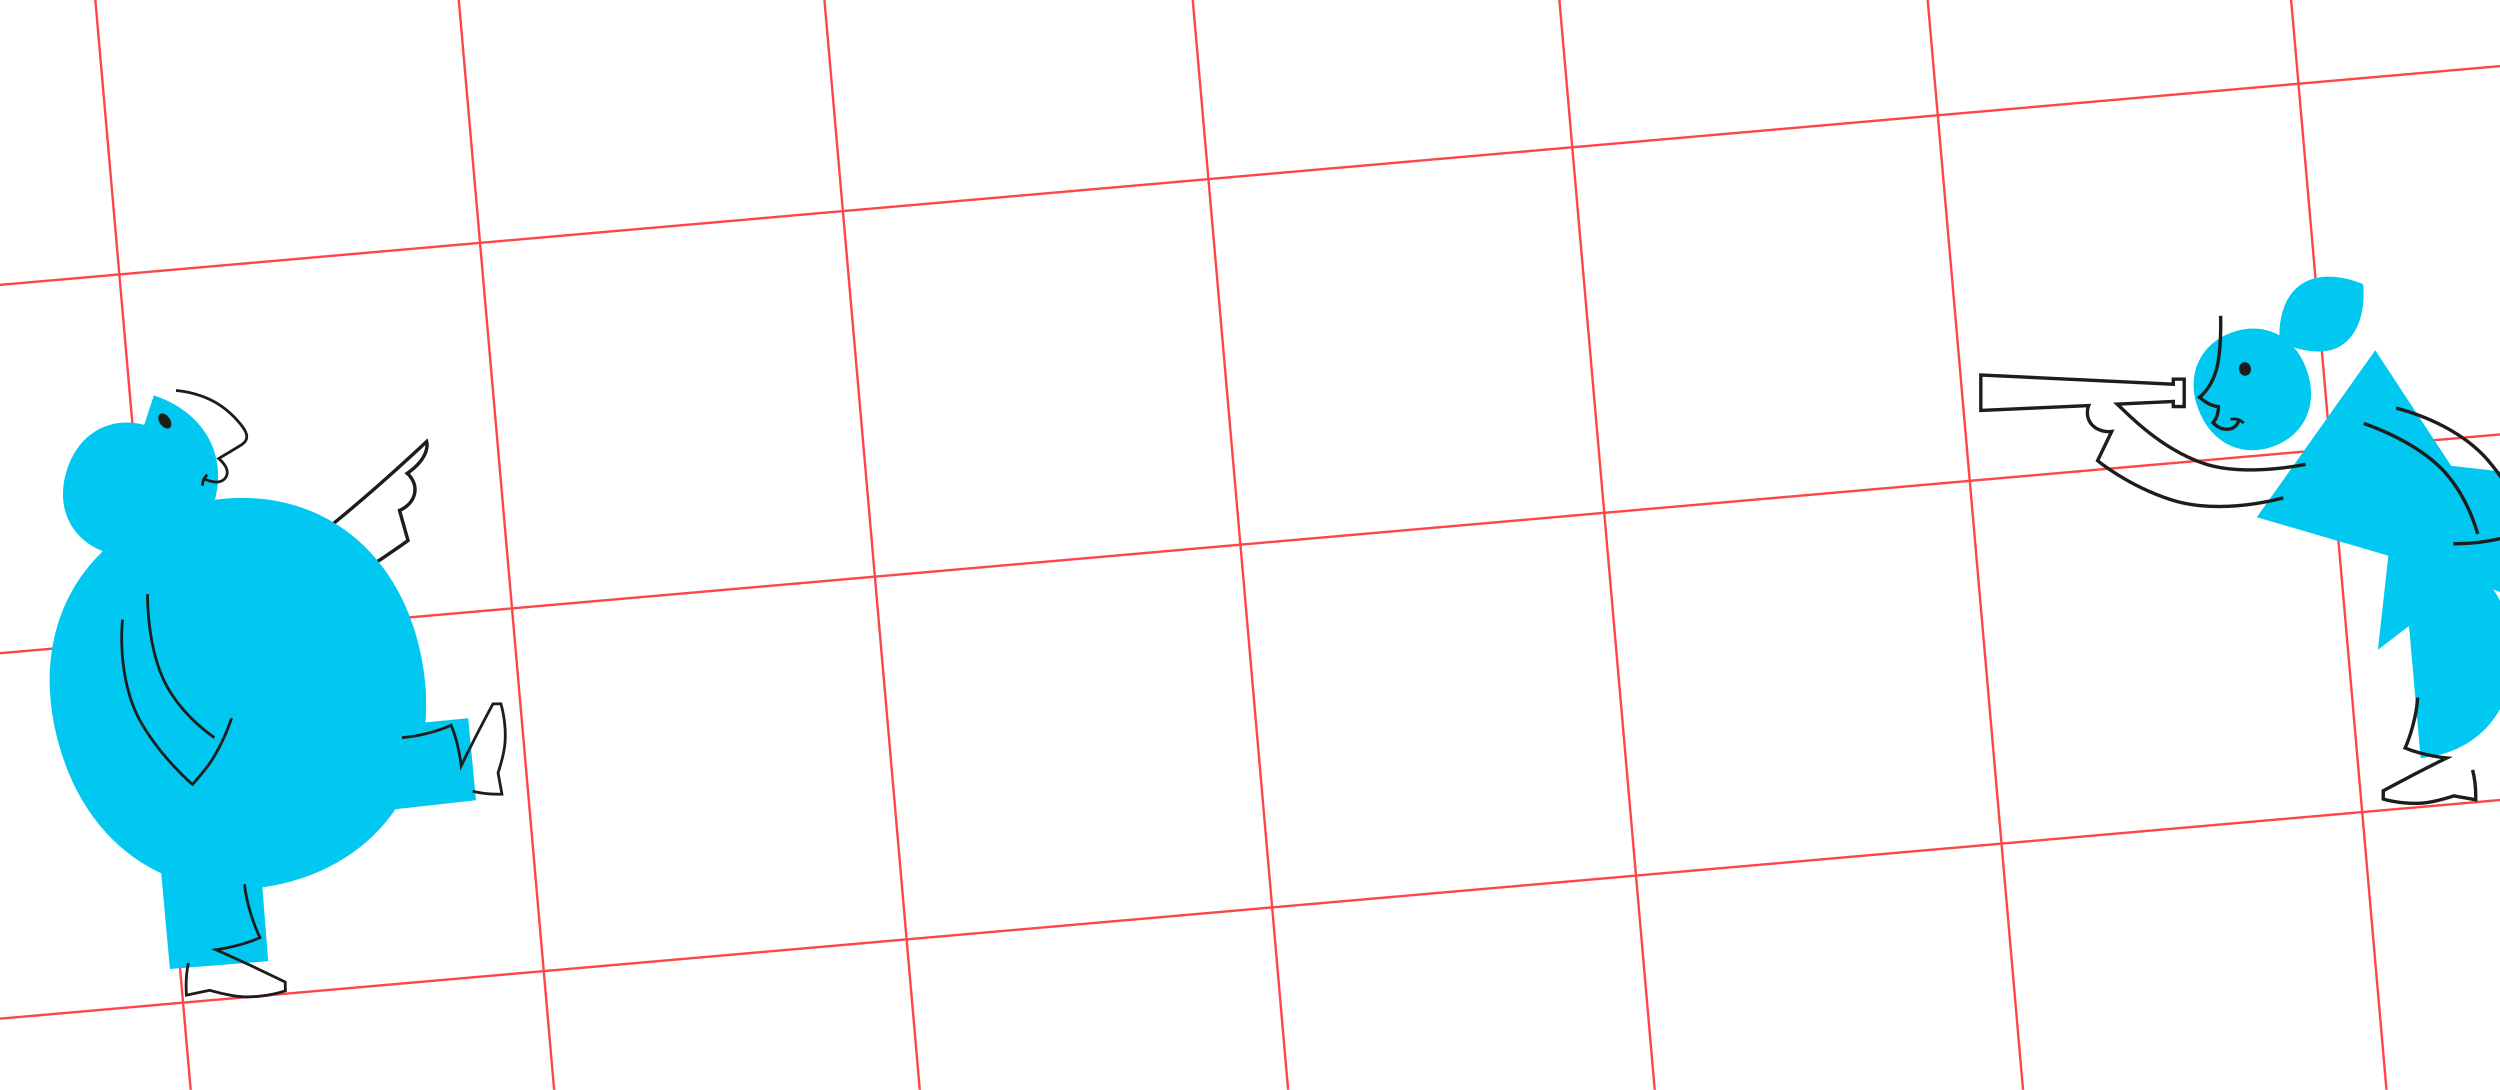 <?xml version="1.0" encoding="utf-8"?>
<!-- Generator: Adobe Illustrator 23.0.6, SVG Export Plug-In . SVG Version: 6.00 Build 0)  -->
<svg version="1.1" xmlns="http://www.w3.org/2000/svg" xmlns:xlink="http://www.w3.org/1999/xlink" x="0px" y="0px"
	 viewBox="0 0 1030 449" style="enable-background:new 0 0 1030 449;" xml:space="preserve">
<style type="text/css">
	.st0{fill:none;stroke:#FF4646;stroke-width:0.985;stroke-miterlimit:10;}
	.st1{fill:#E6B4C8;}
	.st2{fill:#FFF56E;}
	.st3{fill:none;stroke:#1D1D1B;stroke-width:1.6;}
	.st4{fill:none;stroke:#1D1D1B;stroke-width:1.692;}
	.st5{fill:#1D1D1B;}
	.st6{fill:#FFFFFF;fill-opacity:0;}
	.st7{fill:#00C8F0;}
	.st8{fill:none;stroke:#1D1D1B;stroke-width:1.5;}
	.st9{fill:none;}
	.st10{fill:none;stroke:#1D1D1B;stroke-width:1.413;}
	.st11{fill:none;stroke:#1D1D1B;stroke-width:1.525;}
	.st12{fill:none;stroke:#1D1D1B;stroke-width:1.613;}
	.st13{display:none;}
	.st14{display:inline;fill:#00C8F0;}
	.st15{display:inline;}
	.st16{fill:none;stroke:#1D1D1B;stroke-width:1.155;}
	.st17{fill:none;stroke:#1D1D1B;stroke-width:1.222;}
	.st18{fill:none;stroke:#1D1D1B;stroke-width:1.177;}
	.st19{fill:none;stroke:#1D1D1B;stroke-width:1.4;}
</style>
<g id="background">
	<path class="st0" d="M-534.6,14.3L1495-163.2 M1481.9-312.7L-547.7-135.1 M1468.7-463.3L-560.8-285.8 M1534.3,285.5L-495.3,463
		 M-508.4,313.6L1521.2,136 M-521.6,163L1508-14.6 M-469,764.3l2029.6-177.6 M-482,614.9l2029.6-177.6 M-442.8,1063.6l2029.6-177.6
		 M-456,913l2029.6-177.6 M133.8-631.1l171.5,1960.2 M283.3-644.2L454.8,1316 M433.9-657.4l171.5,1960.2 M-314.9-591.8l171.5,1960.2
		 M6.1,1355.3L-165.4-604.9 M-462.9-574.8l171.5,1960.2 M-14.8-618.1l171.5,1960.2 M883-696.6l171.5,1960.2 M1032.5-709.7
		L1204,1250.5 M1183.1-722.9l171.5,1960.2 M1336.1-735.9l171.5,1960.2 M583.8-670.5l171.5,1960.2 M734.4-683.6l171.5,1960.2"/>
</g>
<g id="background-vertical">
</g>
<g id="background_solo">
</g>
<g id="Layer_1">
</g>
<g id="vertical_person_unten">
</g>
<g id="vertical_person_oben">
</g>
<g id="horizontal_person_rechts" class="st13">
	<path class="st14" d="M930.5,232.8l7.4,84.9c23.4-2,39.2-19.9,36.9-45.4C972.6,245.8,953.9,230.7,930.5,232.8"/>
	<path class="st14" d="M1014.4,263.8c-6.3-22.6-27-34.8-52.6-27.7l21.8,78.6C1009.2,307.5,1020.6,286.4,1014.4,263.8"/>
	<path class="st14" d="M937.2,133.3c13.4-1.2,22.4-11.6,21.1-26.8c-1.3-14.7-12-23.2-25.3-22c-13.4,1.2-22.4,11.4-21.1,26.1
		C913.1,125.8,923.8,134.5,937.2,133.3"/>
	<polygon class="st14" points="955.5,247.2 987.8,130.9 905.4,139.4 	"/>
	<polygon class="st14" points="961.7,190.4 913.1,250.4 1024.2,241.2 	"/>
	<g class="st15">
		<path class="st16" d="M926.7,168.2c0,0-12.9-1.8-28.8-5.8c-15.9-4-33-10.4-33-10.4l0.1-11.6c0,0-4.9-0.5-7-4.5
			c-2.2-4.1,0.6-8,0.6-8s-4.6-1.5-7.4-4.3c-2.7-2.7-2.6-5.2-2.6-5.2s21.7,11.7,44,21.5c22.2,9.8,47.4,18.8,47.4,18.8"/>
		<path class="st6" d="M861.5,154.1c0.7,0,65.7,18.1,65.7,18.1l18.8-13.7l-101.1-46.2L861.5,154.1z"/>
	</g>
	<g class="st15">
		<path class="st16" d="M977.8,294.3c4.4,10.6,4.8,20.4,4.8,20.4c8.2-0.7,16.8-4,16.8-4s-3.7,4.8-8.4,11.4c-3.6,5-8.4,12-8.4,12
			l1.5,3c3.4-0.7,9.1-2.3,14.8-5.7c4.6-2.7,10.1-8.5,10.1-8.5l8.6-2.7c0,0-2.6-5.7-6.6-10.2"/>
		<path class="st6" d="M975.3,291.3h5.1l5.1,19.5c0,0,20.2-5.8,20.9-5.1c0.7,0.7,7.2,2.9,7.2,2.9l7.2,12.3l-10.1,5.1l-26.7,14.4
			l-5.8-5.8l10.8-17.3l-8.7,1.4L975.3,291.3z"/>
	</g>
	<g class="st15">
		<polygon class="st6" points="917.3,336.7 925.9,338.9 942.5,338.9 957.7,338.9 965.6,337.4 959.9,319.4 937.5,312.2 941.1,291.9 
			933.1,291.9 926.6,315 936,319.4 918,330.2 		"/>
		<path class="st16" d="M936.8,293.3c-0.9,11.4-5.1,20.4-5.1,20.4c7.6,3.1,16.8,4,16.8,4s-5.5,2.7-12.7,6.4c-5.5,2.8-13,6.9-13,6.9
			l0,3.3c3.4,0.9,9.1,2.1,15.7,1.6c5.3-0.4,12.9-3,12.9-3l8.9,1.5c0,0,0.3-6.2-1.2-12.1"/>
	</g>
	<g class="st15">
		<path class="st16" d="M964.2,150.1c0,0,7.6,21.2,4.2,38.1c-2.3,11.6-8.2,20.8-11.7,25.5"/>
		<path class="st16" d="M947.6,208.5c0,0,4.3,6.2,11.8,12.7c4.1,3.5,11.7,7.8,11.7,7.8s8.4-13.7,11.8-30c4.3-20.6-5.8-42.2-5.8-42.2
			"/>
		<polygon class="st6" points="942.8,207.8 954.3,225.1 974.5,233.8 987.5,196.9 987.5,178.9 980.3,152.9 965.1,144.2 959.4,147.1 
			965.1,177.4 958.6,202 952.9,208.5 946.4,204.2 		"/>
	</g>
	<g class="st15">
		<path class="st16" d="M928.8,119.2c0,0-0.7-1.3-1.9-2.1c-1.2-0.8-2.7-0.8-2.7-0.8"/>
		<path class="st17" d="M931.3,74.9c0,0-3.2,13.8-7.5,20.8c-4.3,6.9-9.4,8.8-9.4,8.8s1.5,2.1,2.8,3.4c1.4,1.4,3.5,2.3,3.5,2.3
			s-0.3,1.7-1.5,3.3c-1.2,1.6-2.3,2.3-2.3,2.3s1.5,2.8,3.7,3.7c4.6,1.8,6.4-1.7,6.4-1.7"/>
		<path class="st5" d="M934.5,100.9c1.3,0.3,2.6-0.6,3-2.1c0.3-1.5-0.4-2.9-1.7-3.2c-1.3-0.3-2.6,0.7-3,2.1
			C932.4,99.2,933.2,100.6,934.5,100.9"/>
		<path class="st6" d="M909.5,103.1l5.8,18.8l13.7,1.4l5.1-5.8c0,0,7.9-23.8,7.9-24.5s-2.2-22.4-2.2-22.4l-14.4,2.9L909.5,103.1z"/>
	</g>
	<path class="st14" d="M989.3,79.6c0,0-12.8-10.9-24.7-6.3c-11.5,4.4-14,19.9-14,19.9s13.1,12.1,24.6,7.7
		C987.1,96.3,989.3,79.6,989.3,79.6"/>
</g>
<g id="horizontal_person_rechts_new">
	<path class="st7" d="M989.7,225.8l7.6,86.5c23.8-2.1,39.9-20.2,37.7-46.3C1032.6,239.1,1013.5,223.7,989.7,225.8"/>
	<path class="st7" d="M1074.9,214.5c-22.2-8.9-44.9,0.3-55,25.4l77.1,31C1107.1,245.7,1097.1,223.4,1074.9,214.5"/>
	<path class="st7" d="M936.7,183.9c12.8-4.7,18.9-17.4,13.5-32c-5.2-14.1-18-19.6-30.8-14.9c-12.8,4.7-19,17.2-13.8,31.3
		C911,182.9,923.8,188.6,936.7,183.9"/>
	<polygon class="st7" points="1046.1,247.1 978.6,144.3 929.8,213.1 	"/>
	<path class="st7" d="M973.6,117.1c0,0-15.5-7.3-26,0.4c-10.1,7.4-8.4,23.3-8.4,23.3s16.1,8.4,26.2,1
		C975.9,134.1,973.6,117.1,973.6,117.1"/>
	<polygon class="st7" points="988.4,189.5 979.7,267.7 1069.9,198.7 	"/>
	<g>
		<path class="st18" d="M924.4,174.3c0,0-1.1-1.1-2.5-1.5c-1.4-0.4-2.9-0.1-2.9-0.1"/>
		<path class="st19" d="M914.9,130.1c0,0,0.5,14.4-1.8,22.4c-2.4,8-6.9,11.2-6.9,11.2s2,1.7,3.7,2.6c1.8,1,4.1,1.3,4.1,1.3
			s0.1,1.7-0.6,3.7c-0.7,1.9-1.6,2.9-1.6,2.9s2.2,2.4,4.7,2.6c5,0.5,5.8-3.4,5.8-3.4"/>
		<path class="st5" d="M925.1,154.8c1.4-0.1,2.4-1.3,2.3-2.9c-0.1-1.5-1.2-2.7-2.6-2.7c-1.4,0.1-2.4,1.3-2.3,2.9
			C922.6,153.7,923.7,154.9,925.1,154.8"/>
		<path class="st6" d="M906,174.5c0,0,6.7,5.9,8.4,6.7s11.8-4.2,13.4-3.4s6.7-5,6.7-5L922,162.7l12.6-6.7l-6.7-16l-7.6-17.6h-12.6
			l0.8,21.8l-2.5,10.9l-5,10.9L906,174.5z"/>
	</g>
	<g>
		<path class="st19" d="M949.9,191.3c0,0-25,5.4-41.8-0.3c-17.9-6-31.4-20.4-35.8-24.5l23.1-1.1v2.1h4.5v-11.3h-4.5v2.1l-79.3-3.8
			v14.6l44.4-2c0,0-1.8,4.4,1.4,7.9c3.2,3.5,8.1,2.8,8.1,2.8s-3.9,8-5.8,12c0,0,12.7,10.5,30.3,16.1c20.6,6.7,46.2-0.8,46.2-0.8"/>
		<path class="st6" d="M950.1,208.5c0,0-38.6,5.9-42,5.9s-31.1-5.9-31.1-5.9s-23.5-11.8-23.5-14.3s3.4-8.4,3.4-8.4l-3.4-7.6
			l-42.8-1.7v-30.2c0,0,96.6,4.2,97.4,5.9c0.8,1.7-1.7,20.2-1.7,20.2l-6.7,1.7l4.2,7.6c0,0,26,5.9,28.5,4.2s24.4-4.2,24.4-4.2
			L950.1,208.5z"/>
	</g>
	<g>
		<path class="st19" d="M973.9,174.5c0,0,21.8,7,33.5,20.2c8,9,11.8,19.6,13.4,25.3"/>
		<path class="st19" d="M1010.8,224c0,0,7.7,0.3,17.5-1.7c5.4-1.1,13.6-4.6,13.6-4.6s-5.9-15.3-16.9-28.1
			c-14-16.2-37.8-21.4-37.8-21.4"/>
		<path class="st6" d="M979.5,168.2l8.4-5l20.2,5l19.3,15.1l18.5,32.7v8.4l-40.3,4.2l-2.5-8.4l10.1-4.2c0,0-14.3-20.2-16-20.2
			s-31.9-21.8-31.9-21.8L979.5,168.2z"/>
	</g>
	<g>
		<path class="st19" d="M996.1,287.4c-0.9,11.7-5.2,20.8-5.2,20.8c7.8,3.2,17.1,4.1,17.1,4.1s-5.6,2.7-12.9,6.5
			c-5.6,2.9-13.2,7-13.2,7l0,3.4c3.4,1,9.3,2.1,16,1.7c5.4-0.4,13.1-3,13.1-3l9,1.6c0,0,0.3-6.3-1.3-12.3"/>
		<polygon class="st6" points="977.8,324.4 977.8,334.5 1012.2,334.5 1024.8,334.5 1023.2,312.6 1014.8,312.6 997.3,305.6 
			1001.3,285.8 992.1,281.6 984.5,309.3 992.1,312.6 		"/>
	</g>
</g>
<g id="horizontal_person_links">
	<g>
		<path class="st10" d="M106.4,258.2c0,0,13.4-5.7,29.3-14.7c16-8.9,32.4-20.8,32.4-20.8l-3.5-12.4c0,0,5.1-1.9,6.2-6.9
			c1.1-5-3-8.4-3-8.4s4.5-2.9,6.7-6.8c2.1-3.7,1.3-6.3,1.3-6.3s-19.9,18.9-41,35.9c-21,17-45.5,34.1-45.5,34.1"/>
		<polygon class="st6" points="97,261.5 115.6,261.5 172.1,235 172.1,217.4 175.7,201.5 179.2,178.5 171.2,178.5 82.9,250.1 		"/>
	</g>
	<polygon class="st7" points="107.3,355.5 110.5,396 70,399.2 66.4,359.3 	"/>
	<polygon class="st7" points="159.1,299.2 192.9,295.9 196.1,329.7 162.8,333.4 	"/>
	<path class="st7" d="M116.6,364c-43.1,10.1-82-13-93.5-61.8c-11.1-47.1,13.6-84.6,56.7-94.7c43.1-10.1,81.9,12.4,93,59.5
		C184.2,315.7,159.7,353.8,116.6,364"/>
	<path class="st7" d="M60,175.2L45.1,228c-14.5-4.1-22.4-17.3-17.9-33.1C31.8,178.4,45.5,171.1,60,175.2"/>
	<path class="st7" d="M87.9,208.1c-6.3,19.2-24.7,28.9-46.5,21.7l22-66.9C85.2,170.2,94.2,188.9,87.9,208.1"/>
	<g>
		<path class="st16" d="M60.8,244.8c0,0-0.5,22.9,8.1,38.2c5.9,10.5,14.6,17.5,19.4,20.9"/>
		<path class="st16" d="M95.4,295.9c0,0-2.2,7.4-7.3,16c-2.8,4.7-8.8,11.3-8.8,11.3s-12.5-10.6-21-25.2
			c-10.7-18.5-7.8-42.7-7.8-42.7"/>
		<path class="st6" d="M46.2,252.4c0,0-5.8,31,3.6,43.3s28.9,31.8,28.9,31.8l23.1-33.9l-14.4-0.7L65,239.4L46.2,252.4z"/>
	</g>
	<g>
		<path class="st16" d="M165.6,303.9c11.4-0.9,20.3-5.1,20.3-5.1c3.2,7.6,4.1,16.7,4.1,16.7s2.6-5.4,6.3-12.6
			c2.8-5.5,6.8-12.9,6.8-12.9l3.3,0c0.9,3.3,2.1,9,1.7,15.6c-0.3,5.3-2.9,12.8-2.9,12.8l1.6,8.8c0,0-6.2,0.3-12.1-1.2"/>
		<path class="st6" d="M158.8,303.7c0,0,32.5,27.4,33.9,26.7c1.4-0.7,15.2,0,15.2,0l2.9-44.8L158.8,303.7z"/>
	</g>
	<g>
		<path class="st16" d="M72.5,160.9c0,0,8.4,0.4,16.3,4.9c6.1,3.5,10.6,9,11.9,11.2c1.8,3,1,5-1.6,6.5c-2.2,1.4-9,5.4-9,5.4
			s5.3,4.2,2.9,7.8c-2.6,3.9-8.8,0.6-8.8,0.6"/>
		<path class="st5" d="M69.9,176.3c-1,0.7-2.7,0-3.8-1.6c-1.1-1.6-1.2-3.4-0.2-4.1c1-0.7,2.7,0,3.8,1.6
			C70.8,173.7,70.9,175.6,69.9,176.3"/>
		<path class="st16" d="M83.5,200.1c0,0-0.1-1.3,0.4-2.5c0.5-1.2,1.5-2,1.5-2"/>
		<path class="st6" d="M79.4,188.1l-2.9,12.3l7.9,4.3l13.7-1.4v-10.8l8.7-7.9l-5.1-14.4l-10.1-9.4c0,0-16.6-7.9-23.8-5.8
			c-7.2,2.2-7.2,11.6-7.2,11.6l-0.7,7.9l12.3,9.4L79.4,188.1z"/>
	</g>
	<g>
		<polygon class="st6" points="106.8,394.7 123.4,404.8 120.6,412 87.3,412 72.9,414.9 74.3,396.8 98.2,362.2 106.8,365.8 
			110.4,388.9 		"/>
		<path class="st16" d="M100.7,364.3c1.5,12.4,6.4,22,6.4,22C99,390,89,391.3,89,391.3s6.1,2.7,14.1,6.4c6.1,2.9,14.4,6.9,14.4,6.9
			l0.1,3.6c-3.6,1.2-9.8,2.7-17,2.5c-5.8-0.2-14.2-2.7-14.2-2.7l-9.6,2c0,0-0.6-6.8,0.8-13.2"/>
	</g>
</g>
</svg>
